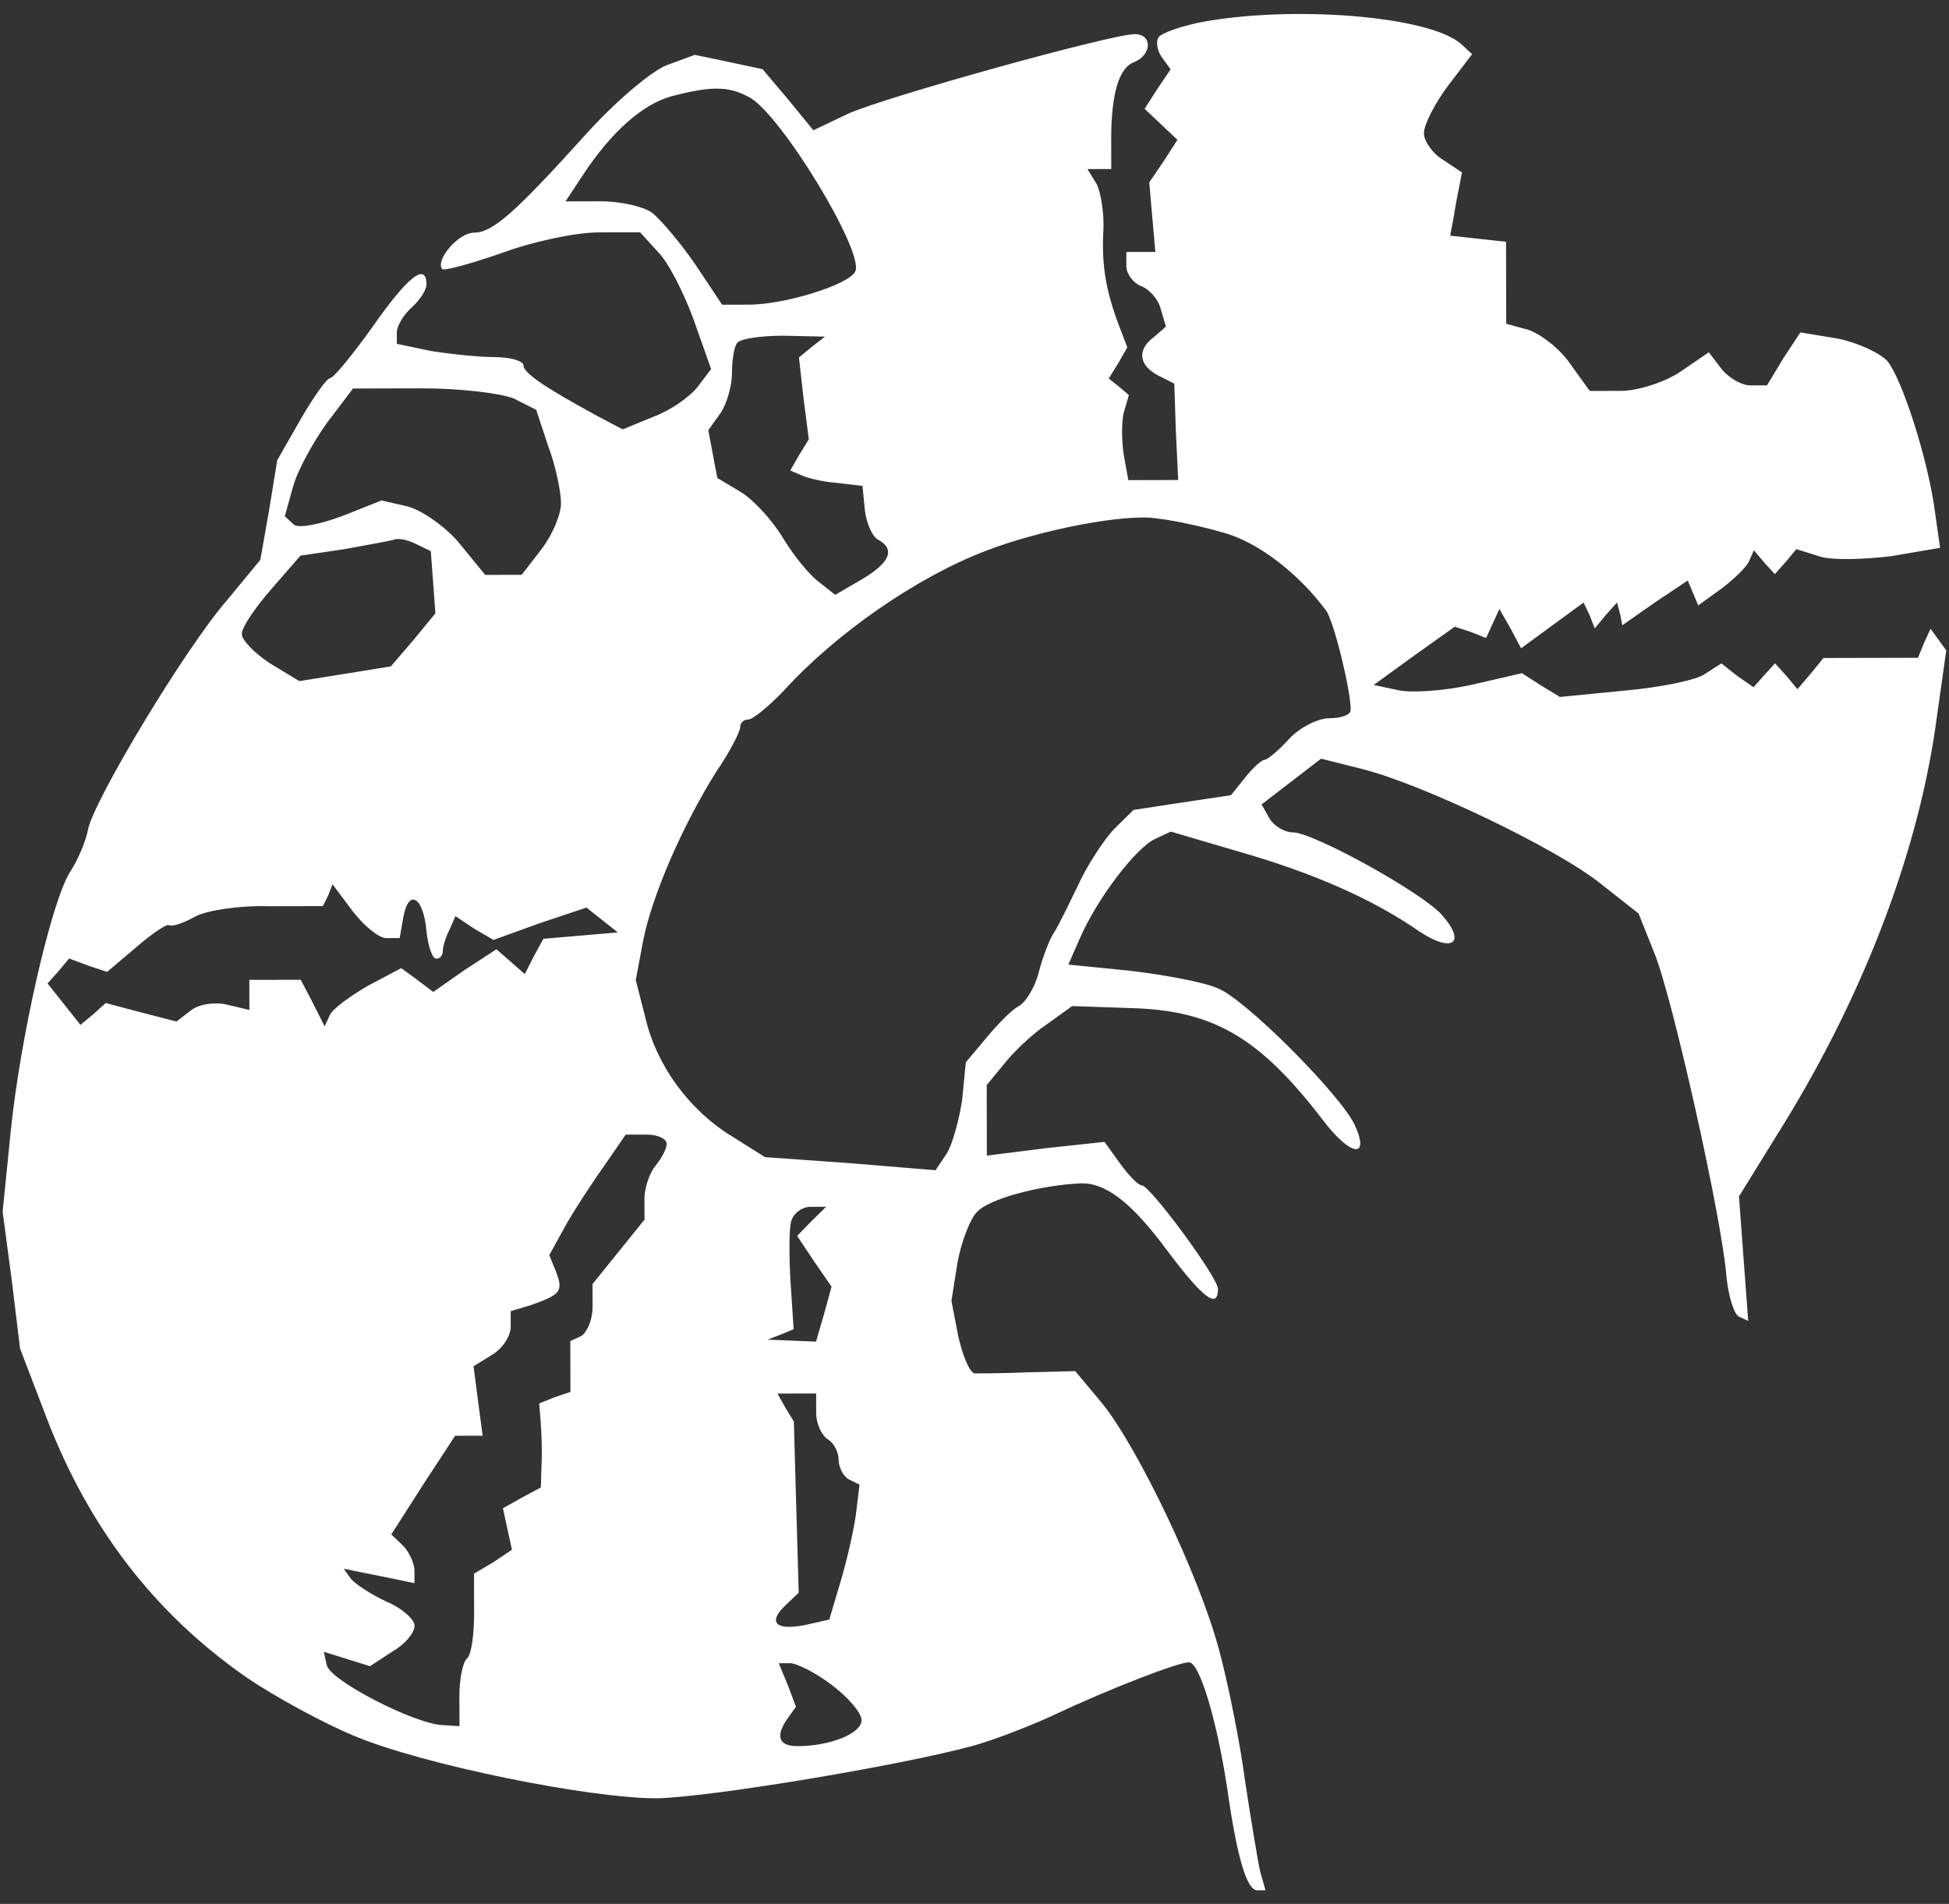 <svg width="129" height="126" viewBox="0 0 129 126" fill="none" xmlns="http://www.w3.org/2000/svg">
<rect x="0" y="0" width="129" height="126" fill="#333333" stroke="none"/>
<path d="M79.345 1.496C78.065 1.773 76.883 2.188 76.686 2.463C76.49 2.738 76.59 3.355 76.886 3.767L77.48 4.589L76.595 5.895L75.76 7.201L76.847 8.228L77.933 9.255L77 10.699L76.067 12.073L76.269 14.406L76.471 16.671L75.535 16.673L74.549 16.675L74.552 17.636C74.552 18.117 74.997 18.733 75.54 18.938C76.083 19.143 76.675 19.828 76.825 20.445L77.172 21.611L76.385 22.299C75.254 23.126 75.354 24.155 76.637 24.838L77.723 25.385L77.828 28.542L77.983 31.768L76.357 31.771L74.681 31.775L74.382 30.128C74.232 29.168 74.229 27.932 74.376 27.314L74.718 26.147L74.076 25.599L73.385 25.052L74.023 24.021L74.613 22.99L74.117 21.687C73.225 19.355 72.925 17.709 73.019 15.443C73.115 14.208 72.865 12.698 72.568 12.15L71.975 11.19L72.763 11.188L73.552 11.187L73.547 9.265C73.54 6.176 74.079 4.459 75.064 4.114C76.245 3.631 76.291 2.258 75.109 2.26C73.532 2.264 58.608 6.415 56.147 7.519L53.833 8.622L52.153 6.567L50.473 4.58L48.254 4.105L45.986 3.629L44.115 4.32C43.081 4.734 40.72 6.729 38.802 8.861C34.083 14.088 32.607 15.396 31.375 15.398C30.34 15.401 28.817 17.189 29.261 17.805C29.41 17.942 31.133 17.458 33.152 16.767C35.171 16.008 38.078 15.383 39.605 15.38L42.365 15.374L43.551 16.675C44.242 17.36 45.282 19.417 45.926 21.2L47.067 24.424L46.182 25.592C45.642 26.28 44.363 27.175 43.23 27.589L41.211 28.417L39.534 27.529C35.882 25.547 34.648 24.657 34.647 24.177C34.647 23.902 33.808 23.629 32.724 23.632C31.689 23.634 29.816 23.432 28.534 23.229L26.266 22.754L26.265 21.999C26.264 21.587 26.705 20.831 27.247 20.349C27.788 19.868 28.23 19.18 28.229 18.837C28.225 17.327 26.995 18.291 24.687 21.59C23.36 23.447 22.082 25.028 21.836 25.029C21.639 25.029 20.754 26.266 19.92 27.71L18.349 30.459L17.814 33.754L17.23 37.05L15.018 39.732C12.265 42.895 6.275 52.861 5.836 54.852C5.69 55.676 5.151 56.913 4.659 57.669C3.382 59.662 1.333 68.727 0.706 74.905L0.175 80.192L0.777 84.72L1.329 89.249L3.113 93.912C5.889 101.113 10.239 106.8 16.359 111.042C18.284 112.342 21.442 114.051 23.415 114.87C27.953 116.782 38.997 119.022 43.482 119.012C47.03 118.936 59.593 116.849 64.419 115.534C65.897 115.119 68.359 114.153 69.836 113.463C73.331 111.808 77.96 110.013 78.699 110.012C79.389 110.01 80.531 113.782 81.231 118.38C81.882 122.977 82.527 125.103 83.217 125.101L83.759 125.1L83.411 123.866C83.262 123.248 82.812 120.504 82.412 117.896C82.062 115.22 81.264 111.31 80.668 109.115C79.327 104.176 75.316 95.811 72.944 92.865L71.165 90.741L68.11 90.817C66.484 90.889 64.857 90.893 64.512 90.893C64.167 90.826 63.721 89.728 63.423 88.425L62.974 86.092L63.363 83.621C63.606 82.247 64.194 80.667 64.686 80.186C65.472 79.36 68.674 78.461 71.483 78.317C73.158 78.245 74.886 79.545 77.308 82.835C79.631 85.918 80.618 86.671 80.615 85.298C80.614 84.543 76.115 78.445 75.573 78.446C75.327 78.446 74.685 77.761 74.141 77.008L73.103 75.569L69.21 75.989L65.318 76.478L65.313 74.144L65.308 71.811L66.438 70.436C67.028 69.679 68.307 68.441 69.242 67.821L70.964 66.582L74.71 66.711C80.279 66.836 83.338 68.614 87.589 74.164C89.418 76.562 90.699 76.696 89.659 74.434C88.718 72.445 82.396 66.076 80.571 65.394C79.634 64.984 77.021 64.509 74.753 64.24L70.711 63.837L71.496 62.051C72.673 59.371 75.228 56.071 76.459 55.519L77.493 55.036L82.128 56.399C86.862 57.761 90.809 59.468 93.968 61.658C96.139 63.094 97.074 62.406 95.444 60.556C94.11 59.049 86.906 55.084 85.575 55.087C85.033 55.088 84.342 54.678 84.045 54.198L83.501 53.239L85.469 51.724L87.437 50.21L90.149 50.89C94.192 51.911 103.023 56.147 105.936 58.474L108.454 60.459L109.495 63.065C110.684 65.945 114.019 80.831 114.273 84.537C114.424 85.841 114.772 87.007 115.117 87.144L115.709 87.417L115.404 83.299L115.099 79.182L117.604 75.127C123.104 66.398 126.828 56.849 128.091 48.198L128.818 43.049L128.324 42.363L127.78 41.61L127.339 42.572L126.947 43.533L123.793 43.54L120.688 43.547L119.852 44.578L118.968 45.61L118.226 44.719L117.485 43.897L116.797 44.654L116.06 45.479L114.974 44.727L113.937 43.905L112.854 44.594C112.313 45.007 109.899 45.493 107.534 45.704L103.248 46.125L102.014 45.373L100.731 44.552L97.43 45.315C95.559 45.731 93.391 45.873 92.503 45.669L90.925 45.329L93.582 43.401L96.288 41.474L97.324 41.814L98.36 42.224L98.802 41.262L99.243 40.3L99.985 41.603L100.678 42.905L102.744 41.391L104.811 39.876L105.207 40.699L105.554 41.59L106.291 40.696L107.029 39.871L107.227 40.626L107.377 41.38L109.542 39.865L111.707 38.419L112.054 39.242L112.401 40.065L113.926 38.964C114.762 38.344 115.598 37.518 115.746 37.175L116.089 36.419L116.781 37.241L117.472 37.995L118.21 37.169L118.898 36.344L120.427 36.821C121.216 37.094 123.384 37.021 125.158 36.811L128.409 36.255L128.059 33.784C127.608 30.422 125.92 25.141 124.932 23.908C124.438 23.36 122.958 22.677 121.627 22.405L119.162 21.999L118.032 23.717L116.952 25.504L115.867 25.506C115.276 25.508 114.437 25.029 113.943 24.413L113.103 23.316L111.184 24.625C110.15 25.313 108.377 25.866 107.293 25.869L105.223 25.873L103.938 24.092C103.246 23.064 101.962 22.105 101.173 21.833L99.694 21.424L99.688 18.747L99.682 16.002L97.858 15.8L95.985 15.598L96.18 14.568C96.277 14.019 96.423 13.058 96.569 12.44L96.764 11.41L95.53 10.589C94.839 10.179 94.246 9.356 94.245 8.807C94.244 8.258 94.98 6.815 95.864 5.646L97.437 3.584L96.696 2.899C94.573 1.051 85.454 0.316 79.345 1.496ZM49.59 6.435C51.662 7.529 57.202 16.645 56.613 17.951C56.221 18.844 51.937 20.157 49.571 20.163L47.797 20.166L46.017 17.494C45.028 16.054 43.743 14.547 43.151 14.068C42.558 13.658 41.03 13.318 39.749 13.321L37.432 13.326L38.611 11.539C40.478 8.72 42.494 6.931 44.415 6.378C47.075 5.686 48.208 5.683 49.59 6.435ZM53.717 22.967L52.881 23.656L53.182 26.332L53.533 29.076L52.895 30.107L52.306 31.138L52.947 31.411C53.342 31.616 54.427 31.889 55.363 31.955L57.088 32.157L57.24 33.736C57.34 34.628 57.737 35.519 58.131 35.724C59.266 36.339 58.923 37.232 57.053 38.335L55.281 39.368L54.244 38.547C53.652 38.136 52.565 36.834 51.823 35.601C51.081 34.367 49.797 32.997 48.958 32.518L47.477 31.629L47.178 30.052L46.879 28.474L47.665 27.374C48.107 26.755 48.449 25.519 48.447 24.695C48.446 23.871 48.591 22.91 48.788 22.704C48.935 22.429 50.315 22.22 51.843 22.217L54.602 22.279L53.717 22.967ZM34.011 26.374L35.492 27.126L36.285 29.526C36.781 30.829 37.13 32.545 37.132 33.3C37.133 34.055 36.545 35.429 35.857 36.322L34.53 38.041L33.298 38.044L32.115 38.047L30.435 35.991C29.546 34.895 27.966 33.8 27.029 33.528L25.254 33.12L22.645 34.155C21.167 34.708 19.739 34.986 19.442 34.712L18.85 34.164L19.388 32.241C19.681 31.142 20.712 29.287 21.645 27.98L23.365 25.712L27.948 25.701C30.462 25.696 33.173 26.033 34.011 26.374ZM81.244 35.33C83.414 36.011 85.981 37.996 87.76 40.394C88.254 41.011 89.398 45.607 89.401 46.98C89.402 47.323 88.762 47.53 87.973 47.532C87.234 47.534 86.003 48.154 85.315 48.91C84.627 49.667 83.889 50.286 83.692 50.287C83.495 50.287 82.904 50.838 82.413 51.456L81.479 52.625L78.228 53.113L75.025 53.601L73.698 54.908C73.01 55.664 71.929 57.314 71.34 58.619C70.703 59.925 70.016 61.368 69.721 61.78C69.427 62.261 68.986 63.429 68.741 64.39C68.497 65.352 67.859 66.383 67.415 66.59C66.923 66.865 65.989 67.828 65.252 68.722L63.925 70.304L63.684 72.775C63.489 74.08 63.05 75.728 62.657 76.347L61.92 77.447L56.251 76.979L50.632 76.579L48.461 75.211C45.648 73.502 43.473 70.555 42.727 67.4L42.081 64.861L42.568 62.252C43.152 59.299 45.163 54.628 47.422 51.054C48.306 49.748 48.993 48.442 48.992 48.099C48.992 47.824 49.238 47.618 49.533 47.617C49.829 47.617 50.911 46.722 51.895 45.69C55.336 41.907 60.699 38.189 65.23 36.463C68.775 35.083 74.44 33.972 76.56 34.31C77.792 34.445 79.912 34.921 81.244 35.33ZM28.667 38.535L28.819 40.593L27.345 42.381L25.87 44.1L22.865 44.588L19.81 45.075L17.886 43.912C16.849 43.228 15.96 42.338 16.009 41.926C16.008 41.514 16.892 40.208 17.973 38.97L19.89 36.77L22.748 36.352C24.275 36.074 25.802 35.796 26.049 35.727C26.344 35.589 26.985 35.724 27.528 35.998L28.514 36.476L28.667 38.535ZM25.565 62.084L26.452 62.082L26.695 60.709C27.036 58.786 28.023 59.333 28.225 61.597C28.326 62.627 28.623 63.45 28.87 63.449C29.116 63.449 29.313 63.242 29.312 62.899C29.311 62.625 29.507 62.007 29.753 61.526L30.145 60.632L31.379 61.453L32.662 62.205L35.715 61.1L38.817 60.064L39.854 60.885L40.891 61.707L38.427 61.918L35.964 62.13L35.325 63.298L34.737 64.466L33.798 63.644L32.86 62.823L30.744 64.2L28.677 65.646L27.591 64.825L26.555 64.072L24.34 65.244C23.159 65.933 22.027 66.759 21.831 67.171L21.487 67.927L20.695 66.35L19.904 64.842L18.179 64.846L16.503 64.849L16.505 65.879L16.507 66.84L15.078 66.5C14.289 66.296 13.205 66.435 12.663 66.848L11.68 67.606L9.313 66.993L6.995 66.38L6.159 67.137L5.323 67.826L4.235 66.455L3.148 65.085L3.885 64.26L4.574 63.434L5.856 63.912L7.089 64.321L8.958 62.738C9.991 61.844 10.975 61.155 11.172 61.224C11.37 61.36 12.158 61.084 12.896 60.671C13.634 60.257 15.851 59.909 17.823 59.973L21.371 59.965L21.715 59.278L22.009 58.523L23.343 60.304C24.084 61.264 25.072 62.085 25.565 62.084ZM44.125 75.701C44.126 76.044 43.782 76.663 43.389 77.144C42.996 77.626 42.653 78.587 42.655 79.342L42.658 80.715L40.938 82.847L39.218 84.978L39.221 86.488C39.223 87.312 38.88 88.136 38.486 88.412L37.747 88.756L37.751 90.472L37.755 92.12L36.721 92.465L35.687 92.879L35.788 94.114C35.839 94.801 35.891 96.036 35.843 96.928L35.798 98.438L34.518 99.128L33.287 99.817L33.586 101.189L33.885 102.561L32.654 103.387L31.375 104.145L31.381 106.753C31.384 108.195 31.19 109.568 30.895 109.774C30.648 109.981 30.404 111.079 30.407 112.246L30.412 114.237L29.327 114.17C27.454 114.106 21.879 111.236 21.63 110.207L21.431 109.315L22.96 109.792L24.489 110.269L25.965 109.305C26.802 108.822 27.441 108.066 27.44 107.586C27.439 107.174 26.599 106.421 25.613 106.011C24.577 105.533 23.541 104.849 23.244 104.506L22.75 103.821L25.116 104.296L27.434 104.772L27.432 103.948C27.431 103.467 27.084 102.713 26.689 102.302L25.899 101.549L28.011 98.25L30.122 95.019L31.059 95.017L31.946 95.015L31.645 92.751L31.344 90.418L32.575 89.66C33.264 89.247 33.804 88.422 33.803 87.804L33.8 86.775L35.179 86.36C37.1 85.669 37.297 85.463 36.801 84.16L36.355 83.063L37.533 80.932C38.171 79.833 39.35 78.046 40.087 77.014L41.413 75.09L42.793 75.087C43.532 75.085 44.124 75.358 44.125 75.701ZM53.697 80.828L52.763 81.791L53.9 83.504L55.038 85.149L54.549 86.935L54.011 88.789L52.434 88.724L50.807 88.659L51.693 88.314L52.53 87.969L52.326 84.88C52.224 83.165 52.22 81.312 52.367 80.831C52.513 80.281 53.104 79.868 53.646 79.867L54.681 79.865L53.697 80.828ZM54.021 93.525C54.023 94.211 54.369 94.966 54.764 95.239C55.159 95.444 55.505 96.061 55.506 96.61C55.508 97.091 55.805 97.708 56.199 97.913L56.89 98.254L56.648 100.245C56.502 101.275 56.063 103.267 55.623 104.709L54.889 107.182L53.362 107.528C51.392 107.944 50.799 107.397 51.93 106.296L52.865 105.402L52.704 99.774L52.544 94.077L52 93.186L51.456 92.227L52.737 92.224L54.018 92.221L54.021 93.525ZM55.047 111.505C56.133 112.327 57.022 113.354 57.023 113.835C57.025 114.727 54.957 115.555 52.789 115.56C51.507 115.563 51.309 114.877 52.144 113.708L52.684 112.952L52.139 111.512L51.544 110.072L52.284 110.07C52.727 110.069 53.961 110.684 55.047 111.505Z" fill="white"/>
</svg>
